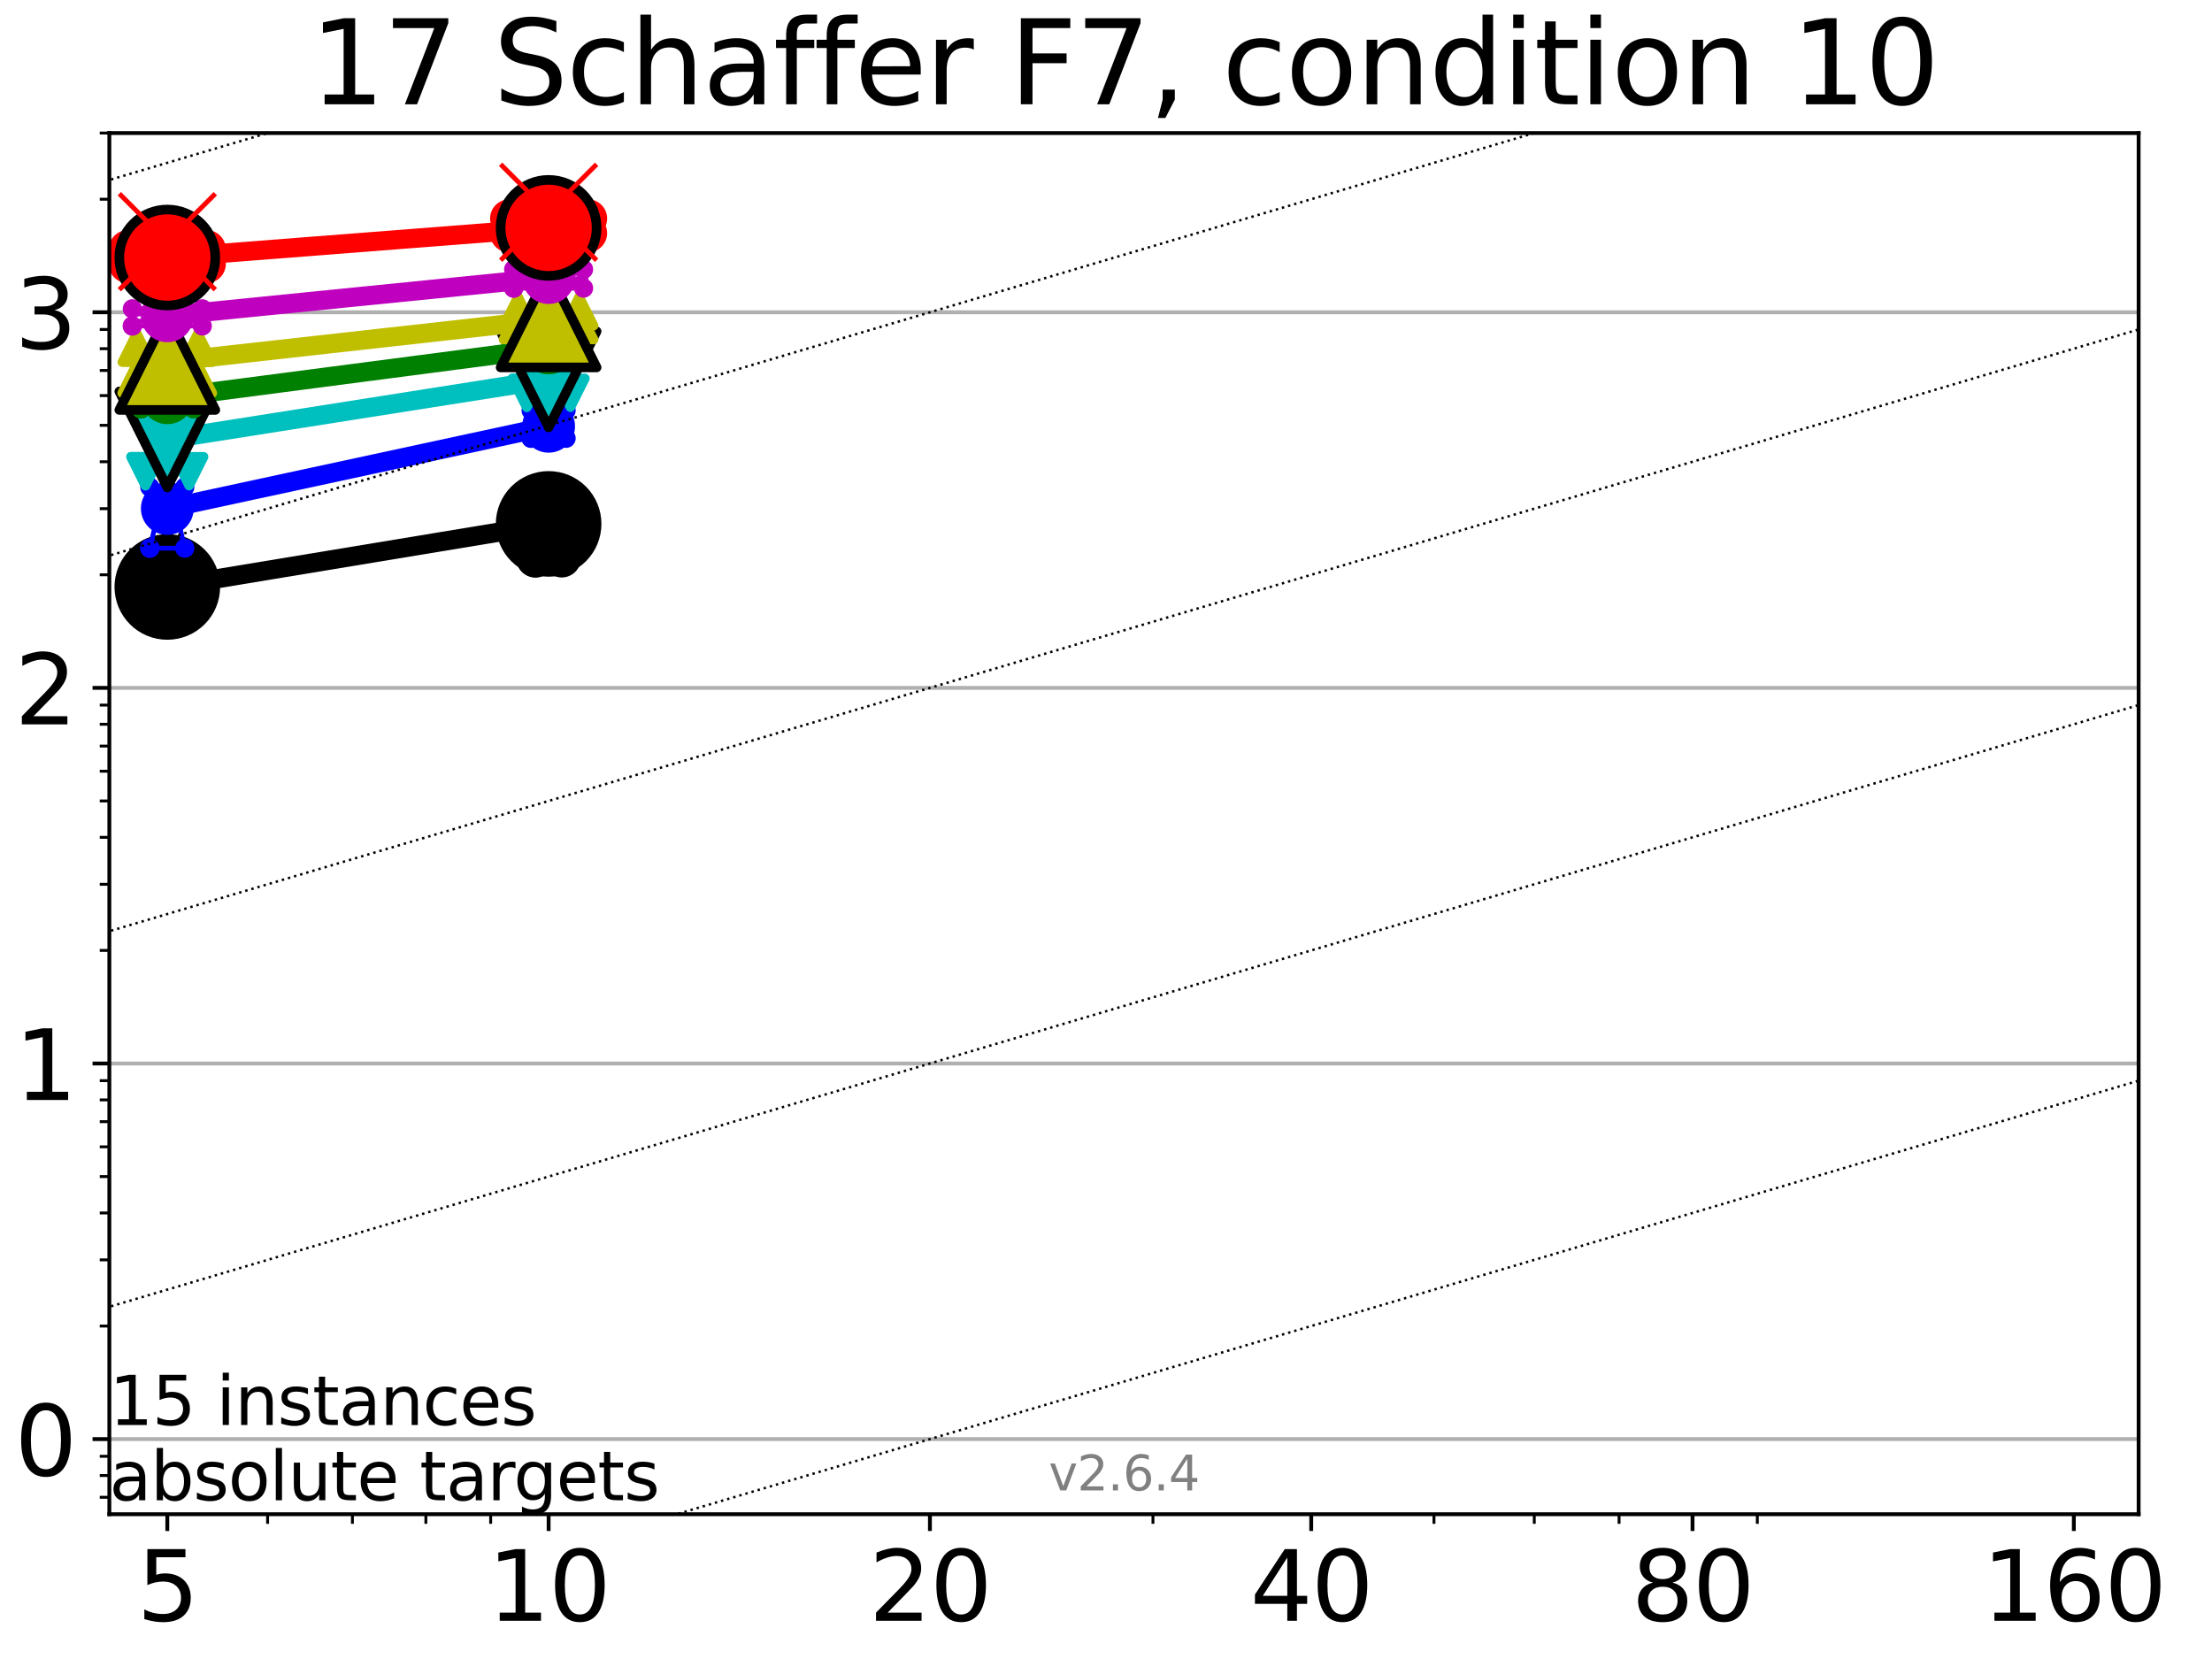 <?xml version="1.0" encoding="utf-8" standalone="no"?>
<!DOCTYPE svg PUBLIC "-//W3C//DTD SVG 1.1//EN"
  "http://www.w3.org/Graphics/SVG/1.1/DTD/svg11.dtd">
<svg xmlns:xlink="http://www.w3.org/1999/xlink" width="460.8pt" height="345.6pt" viewBox="0 0 460.8 345.6" xmlns="http://www.w3.org/2000/svg" version="1.1">
 <defs>
  <style type="text/css">*{stroke-linejoin: round; stroke-linecap: butt}</style>
 </defs>
 <g id="figure_1">
  <g id="patch_1">
   <path d="M 0 345.6 
L 460.8 345.6 
L 460.8 0 
L 0 0 
z
" style="fill: #ffffff"/>
  </g>
  <g id="axes_1">
   <g id="patch_2">
    <path d="M 22.78 315.44 
L 445.515 315.44 
L 445.515 27.72 
L 22.78 27.72 
z
" style="fill: #ffffff"/>
   </g>
   <g id="matplotlib.axis_1">
    <g id="xtick_1">
     <g id="line2d_1">
      <defs>
       <path id="m5ca5dda876" d="M 0 0 
L 0 3.5 
" style="stroke: #000000; stroke-width: 0.8"/>
      </defs>
      <g>
       <use xlink:href="#m5ca5dda876" x="34.854" y="315.44" style="stroke: #000000; stroke-width: 0.8"/>
      </g>
     </g>
     <g id="text_1">
      <!-- 5 -->
      <g transform="translate(28.491 337.637) scale(0.2 -0.2)">
       <defs>
        <path id="DejaVuSans-35" d="M 691 4666 
L 3169 4666 
L 3169 4134 
L 1269 4134 
L 1269 2991 
Q 1406 3038 1543 3061 
Q 1681 3084 1819 3084 
Q 2600 3084 3056 2656 
Q 3513 2228 3513 1497 
Q 3513 744 3044 326 
Q 2575 -91 1722 -91 
Q 1428 -91 1123 -41 
Q 819 9 494 109 
L 494 744 
Q 775 591 1075 516 
Q 1375 441 1709 441 
Q 2250 441 2565 725 
Q 2881 1009 2881 1497 
Q 2881 1984 2565 2268 
Q 2250 2553 1709 2553 
Q 1456 2553 1204 2497 
Q 953 2441 691 2322 
L 691 4666 
z
" transform="scale(0.016)"/>
       </defs>
       <use xlink:href="#DejaVuSans-35"/>
      </g>
     </g>
    </g>
    <g id="xtick_2">
     <g id="line2d_2">
      <g>
       <use xlink:href="#m5ca5dda876" x="114.287" y="315.44" style="stroke: #000000; stroke-width: 0.8"/>
      </g>
     </g>
     <g id="text_2">
      <!-- 10 -->
      <g transform="translate(101.562 337.637) scale(0.2 -0.2)">
       <defs>
        <path id="DejaVuSans-31" d="M 794 531 
L 1825 531 
L 1825 4091 
L 703 3866 
L 703 4441 
L 1819 4666 
L 2450 4666 
L 2450 531 
L 3481 531 
L 3481 0 
L 794 0 
L 794 531 
z
" transform="scale(0.016)"/>
        <path id="DejaVuSans-30" d="M 2034 4250 
Q 1547 4250 1301 3770 
Q 1056 3291 1056 2328 
Q 1056 1369 1301 889 
Q 1547 409 2034 409 
Q 2525 409 2770 889 
Q 3016 1369 3016 2328 
Q 3016 3291 2770 3770 
Q 2525 4250 2034 4250 
z
M 2034 4750 
Q 2819 4750 3233 4129 
Q 3647 3509 3647 2328 
Q 3647 1150 3233 529 
Q 2819 -91 2034 -91 
Q 1250 -91 836 529 
Q 422 1150 422 2328 
Q 422 3509 836 4129 
Q 1250 4750 2034 4750 
z
" transform="scale(0.016)"/>
       </defs>
       <use xlink:href="#DejaVuSans-31"/>
       <use xlink:href="#DejaVuSans-30" x="63.623"/>
      </g>
     </g>
    </g>
    <g id="xtick_3">
     <g id="line2d_3">
      <g>
       <use xlink:href="#m5ca5dda876" x="193.719" y="315.44" style="stroke: #000000; stroke-width: 0.8"/>
      </g>
     </g>
     <g id="text_3">
      <!-- 20 -->
      <g transform="translate(180.994 337.637) scale(0.2 -0.2)">
       <defs>
        <path id="DejaVuSans-32" d="M 1228 531 
L 3431 531 
L 3431 0 
L 469 0 
L 469 531 
Q 828 903 1448 1529 
Q 2069 2156 2228 2338 
Q 2531 2678 2651 2914 
Q 2772 3150 2772 3378 
Q 2772 3750 2511 3984 
Q 2250 4219 1831 4219 
Q 1534 4219 1204 4116 
Q 875 4013 500 3803 
L 500 4441 
Q 881 4594 1212 4672 
Q 1544 4750 1819 4750 
Q 2544 4750 2975 4387 
Q 3406 4025 3406 3419 
Q 3406 3131 3298 2873 
Q 3191 2616 2906 2266 
Q 2828 2175 2409 1742 
Q 1991 1309 1228 531 
z
" transform="scale(0.016)"/>
       </defs>
       <use xlink:href="#DejaVuSans-32"/>
       <use xlink:href="#DejaVuSans-30" x="63.623"/>
      </g>
     </g>
    </g>
    <g id="xtick_4">
     <g id="line2d_4">
      <g>
       <use xlink:href="#m5ca5dda876" x="273.152" y="315.44" style="stroke: #000000; stroke-width: 0.8"/>
      </g>
     </g>
     <g id="text_4">
      <!-- 40 -->
      <g transform="translate(260.427 337.637) scale(0.2 -0.2)">
       <defs>
        <path id="DejaVuSans-34" d="M 2419 4116 
L 825 1625 
L 2419 1625 
L 2419 4116 
z
M 2253 4666 
L 3047 4666 
L 3047 1625 
L 3713 1625 
L 3713 1100 
L 3047 1100 
L 3047 0 
L 2419 0 
L 2419 1100 
L 313 1100 
L 313 1709 
L 2253 4666 
z
" transform="scale(0.016)"/>
       </defs>
       <use xlink:href="#DejaVuSans-34"/>
       <use xlink:href="#DejaVuSans-30" x="63.623"/>
      </g>
     </g>
    </g>
    <g id="xtick_5">
     <g id="line2d_5">
      <g>
       <use xlink:href="#m5ca5dda876" x="352.584" y="315.44" style="stroke: #000000; stroke-width: 0.8"/>
      </g>
     </g>
     <g id="text_5">
      <!-- 80 -->
      <g transform="translate(339.859 337.637) scale(0.2 -0.2)">
       <defs>
        <path id="DejaVuSans-38" d="M 2034 2216 
Q 1584 2216 1326 1975 
Q 1069 1734 1069 1313 
Q 1069 891 1326 650 
Q 1584 409 2034 409 
Q 2484 409 2743 651 
Q 3003 894 3003 1313 
Q 3003 1734 2745 1975 
Q 2488 2216 2034 2216 
z
M 1403 2484 
Q 997 2584 770 2862 
Q 544 3141 544 3541 
Q 544 4100 942 4425 
Q 1341 4750 2034 4750 
Q 2731 4750 3128 4425 
Q 3525 4100 3525 3541 
Q 3525 3141 3298 2862 
Q 3072 2584 2669 2484 
Q 3125 2378 3379 2068 
Q 3634 1759 3634 1313 
Q 3634 634 3220 271 
Q 2806 -91 2034 -91 
Q 1263 -91 848 271 
Q 434 634 434 1313 
Q 434 1759 690 2068 
Q 947 2378 1403 2484 
z
M 1172 3481 
Q 1172 3119 1398 2916 
Q 1625 2713 2034 2713 
Q 2441 2713 2670 2916 
Q 2900 3119 2900 3481 
Q 2900 3844 2670 4047 
Q 2441 4250 2034 4250 
Q 1625 4250 1398 4047 
Q 1172 3844 1172 3481 
z
" transform="scale(0.016)"/>
       </defs>
       <use xlink:href="#DejaVuSans-38"/>
       <use xlink:href="#DejaVuSans-30" x="63.623"/>
      </g>
     </g>
    </g>
    <g id="xtick_6">
     <g id="line2d_6">
      <g>
       <use xlink:href="#m5ca5dda876" x="432.017" y="315.44" style="stroke: #000000; stroke-width: 0.8"/>
      </g>
     </g>
     <g id="text_6">
      <!-- 160 -->
      <g transform="translate(412.929 337.637) scale(0.2 -0.2)">
       <defs>
        <path id="DejaVuSans-36" d="M 2113 2584 
Q 1688 2584 1439 2293 
Q 1191 2003 1191 1497 
Q 1191 994 1439 701 
Q 1688 409 2113 409 
Q 2538 409 2786 701 
Q 3034 994 3034 1497 
Q 3034 2003 2786 2293 
Q 2538 2584 2113 2584 
z
M 3366 4563 
L 3366 3988 
Q 3128 4100 2886 4159 
Q 2644 4219 2406 4219 
Q 1781 4219 1451 3797 
Q 1122 3375 1075 2522 
Q 1259 2794 1537 2939 
Q 1816 3084 2150 3084 
Q 2853 3084 3261 2657 
Q 3669 2231 3669 1497 
Q 3669 778 3244 343 
Q 2819 -91 2113 -91 
Q 1303 -91 875 529 
Q 447 1150 447 2328 
Q 447 3434 972 4092 
Q 1497 4750 2381 4750 
Q 2619 4750 2861 4703 
Q 3103 4656 3366 4563 
z
" transform="scale(0.016)"/>
       </defs>
       <use xlink:href="#DejaVuSans-31"/>
       <use xlink:href="#DejaVuSans-36" x="63.623"/>
       <use xlink:href="#DejaVuSans-30" x="127.246"/>
      </g>
     </g>
    </g>
    <g id="xtick_7">
     <g id="line2d_7">
      <defs>
       <path id="m25880a4cea" d="M 0 0 
L 0 2 
" style="stroke: #000000; stroke-width: 0.6"/>
      </defs>
      <g>
       <use xlink:href="#m25880a4cea" x="55.748" y="315.44" style="stroke: #000000; stroke-width: 0.6"/>
      </g>
     </g>
    </g>
    <g id="xtick_8">
     <g id="line2d_8">
      <g>
       <use xlink:href="#m25880a4cea" x="73.413" y="315.44" style="stroke: #000000; stroke-width: 0.6"/>
      </g>
     </g>
    </g>
    <g id="xtick_9">
     <g id="line2d_9">
      <g>
       <use xlink:href="#m25880a4cea" x="88.715" y="315.44" style="stroke: #000000; stroke-width: 0.6"/>
      </g>
     </g>
    </g>
    <g id="xtick_10">
     <g id="line2d_10">
      <g>
       <use xlink:href="#m25880a4cea" x="102.213" y="315.44" style="stroke: #000000; stroke-width: 0.6"/>
      </g>
     </g>
    </g>
    <g id="xtick_11">
     <g id="line2d_11">
      <g>
       <use xlink:href="#m25880a4cea" x="240.184" y="315.44" style="stroke: #000000; stroke-width: 0.6"/>
      </g>
     </g>
    </g>
    <g id="xtick_12">
     <g id="line2d_12">
      <g>
       <use xlink:href="#m25880a4cea" x="298.723" y="315.44" style="stroke: #000000; stroke-width: 0.6"/>
      </g>
     </g>
    </g>
    <g id="xtick_13">
     <g id="line2d_13">
      <g>
       <use xlink:href="#m25880a4cea" x="319.617" y="315.44" style="stroke: #000000; stroke-width: 0.6"/>
      </g>
     </g>
    </g>
    <g id="xtick_14">
     <g id="line2d_14">
      <g>
       <use xlink:href="#m25880a4cea" x="337.282" y="315.44" style="stroke: #000000; stroke-width: 0.6"/>
      </g>
     </g>
    </g>
    <g id="xtick_15">
     <g id="line2d_15">
      <g>
       <use xlink:href="#m25880a4cea" x="366.082" y="315.44" style="stroke: #000000; stroke-width: 0.6"/>
      </g>
     </g>
    </g>
   </g>
   <g id="matplotlib.axis_2">
    <g id="ytick_1">
     <g id="line2d_16">
      <path d="M 22.78 299.791 
L 445.515 299.791 
" clip-path="url(#pc4b1878530)" style="fill: none; stroke: #b0b0b0; stroke-width: 0.8; stroke-linecap: square"/>
     </g>
     <g id="line2d_17">
      <defs>
       <path id="m1fc2ab06f2" d="M 0 0 
L -3.5 0 
" style="stroke: #000000; stroke-width: 0.8"/>
      </defs>
      <g>
       <use xlink:href="#m1fc2ab06f2" x="22.78" y="299.791" style="stroke: #000000; stroke-width: 0.8"/>
      </g>
     </g>
     <g id="text_7">
      <!-- 0 -->
      <g transform="translate(3.055 307.389) scale(0.2 -0.2)">
       <use xlink:href="#DejaVuSans-30"/>
      </g>
     </g>
    </g>
    <g id="ytick_2">
     <g id="line2d_18">
      <path d="M 22.78 221.545 
L 445.515 221.545 
" clip-path="url(#pc4b1878530)" style="fill: none; stroke: #b0b0b0; stroke-width: 0.8; stroke-linecap: square"/>
     </g>
     <g id="line2d_19">
      <g>
       <use xlink:href="#m1fc2ab06f2" x="22.78" y="221.545" style="stroke: #000000; stroke-width: 0.8"/>
      </g>
     </g>
     <g id="text_8">
      <!-- 1 -->
      <g transform="translate(3.055 229.143) scale(0.2 -0.2)">
       <use xlink:href="#DejaVuSans-31"/>
      </g>
     </g>
    </g>
    <g id="ytick_3">
     <g id="line2d_20">
      <path d="M 22.78 143.299 
L 445.515 143.299 
" clip-path="url(#pc4b1878530)" style="fill: none; stroke: #b0b0b0; stroke-width: 0.8; stroke-linecap: square"/>
     </g>
     <g id="line2d_21">
      <g>
       <use xlink:href="#m1fc2ab06f2" x="22.78" y="143.299" style="stroke: #000000; stroke-width: 0.8"/>
      </g>
     </g>
     <g id="text_9">
      <!-- 2 -->
      <g transform="translate(3.055 150.897) scale(0.2 -0.2)">
       <use xlink:href="#DejaVuSans-32"/>
      </g>
     </g>
    </g>
    <g id="ytick_4">
     <g id="line2d_22">
      <path d="M 22.78 65.053 
L 445.515 65.053 
" clip-path="url(#pc4b1878530)" style="fill: none; stroke: #b0b0b0; stroke-width: 0.8; stroke-linecap: square"/>
     </g>
     <g id="line2d_23">
      <g>
       <use xlink:href="#m1fc2ab06f2" x="22.78" y="65.053" style="stroke: #000000; stroke-width: 0.8"/>
      </g>
     </g>
     <g id="text_10">
      <!-- 3 -->
      <g transform="translate(3.055 72.651) scale(0.2 -0.2)">
       <defs>
        <path id="DejaVuSans-33" d="M 2597 2516 
Q 3050 2419 3304 2112 
Q 3559 1806 3559 1356 
Q 3559 666 3084 287 
Q 2609 -91 1734 -91 
Q 1441 -91 1130 -33 
Q 819 25 488 141 
L 488 750 
Q 750 597 1062 519 
Q 1375 441 1716 441 
Q 2309 441 2620 675 
Q 2931 909 2931 1356 
Q 2931 1769 2642 2001 
Q 2353 2234 1838 2234 
L 1294 2234 
L 1294 2753 
L 1863 2753 
Q 2328 2753 2575 2939 
Q 2822 3125 2822 3475 
Q 2822 3834 2567 4026 
Q 2313 4219 1838 4219 
Q 1578 4219 1281 4162 
Q 984 4106 628 3988 
L 628 4550 
Q 988 4650 1302 4700 
Q 1616 4750 1894 4750 
Q 2613 4750 3031 4423 
Q 3450 4097 3450 3541 
Q 3450 3153 3228 2886 
Q 3006 2619 2597 2516 
z
" transform="scale(0.016)"/>
       </defs>
       <use xlink:href="#DejaVuSans-33"/>
      </g>
     </g>
    </g>
    <g id="ytick_5">
     <g id="line2d_24">
      <defs>
       <path id="mcdaad7ad39" d="M 0 0 
L -2 0 
" style="stroke: #000000; stroke-width: 0.6"/>
      </defs>
      <g>
       <use xlink:href="#mcdaad7ad39" x="22.78" y="311.911" style="stroke: #000000; stroke-width: 0.6"/>
      </g>
     </g>
    </g>
    <g id="ytick_6">
     <g id="line2d_25">
      <g>
       <use xlink:href="#mcdaad7ad39" x="22.78" y="307.374" style="stroke: #000000; stroke-width: 0.6"/>
      </g>
     </g>
    </g>
    <g id="ytick_7">
     <g id="line2d_26">
      <g>
       <use xlink:href="#mcdaad7ad39" x="22.78" y="303.371" style="stroke: #000000; stroke-width: 0.6"/>
      </g>
     </g>
    </g>
    <g id="ytick_8">
     <g id="line2d_27">
      <g>
       <use xlink:href="#mcdaad7ad39" x="22.78" y="276.236" style="stroke: #000000; stroke-width: 0.6"/>
      </g>
     </g>
    </g>
    <g id="ytick_9">
     <g id="line2d_28">
      <g>
       <use xlink:href="#mcdaad7ad39" x="22.78" y="262.458" style="stroke: #000000; stroke-width: 0.6"/>
      </g>
     </g>
    </g>
    <g id="ytick_10">
     <g id="line2d_29">
      <g>
       <use xlink:href="#mcdaad7ad39" x="22.78" y="252.682" style="stroke: #000000; stroke-width: 0.6"/>
      </g>
     </g>
    </g>
    <g id="ytick_11">
     <g id="line2d_30">
      <g>
       <use xlink:href="#mcdaad7ad39" x="22.78" y="245.099" style="stroke: #000000; stroke-width: 0.6"/>
      </g>
     </g>
    </g>
    <g id="ytick_12">
     <g id="line2d_31">
      <g>
       <use xlink:href="#mcdaad7ad39" x="22.78" y="238.904" style="stroke: #000000; stroke-width: 0.6"/>
      </g>
     </g>
    </g>
    <g id="ytick_13">
     <g id="line2d_32">
      <g>
       <use xlink:href="#mcdaad7ad39" x="22.78" y="233.665" style="stroke: #000000; stroke-width: 0.6"/>
      </g>
     </g>
    </g>
    <g id="ytick_14">
     <g id="line2d_33">
      <g>
       <use xlink:href="#mcdaad7ad39" x="22.78" y="229.128" style="stroke: #000000; stroke-width: 0.6"/>
      </g>
     </g>
    </g>
    <g id="ytick_15">
     <g id="line2d_34">
      <g>
       <use xlink:href="#mcdaad7ad39" x="22.78" y="225.125" style="stroke: #000000; stroke-width: 0.6"/>
      </g>
     </g>
    </g>
    <g id="ytick_16">
     <g id="line2d_35">
      <g>
       <use xlink:href="#mcdaad7ad39" x="22.78" y="197.99" style="stroke: #000000; stroke-width: 0.6"/>
      </g>
     </g>
    </g>
    <g id="ytick_17">
     <g id="line2d_36">
      <g>
       <use xlink:href="#mcdaad7ad39" x="22.78" y="184.212" style="stroke: #000000; stroke-width: 0.6"/>
      </g>
     </g>
    </g>
    <g id="ytick_18">
     <g id="line2d_37">
      <g>
       <use xlink:href="#mcdaad7ad39" x="22.78" y="174.436" style="stroke: #000000; stroke-width: 0.6"/>
      </g>
     </g>
    </g>
    <g id="ytick_19">
     <g id="line2d_38">
      <g>
       <use xlink:href="#mcdaad7ad39" x="22.78" y="166.853" style="stroke: #000000; stroke-width: 0.6"/>
      </g>
     </g>
    </g>
    <g id="ytick_20">
     <g id="line2d_39">
      <g>
       <use xlink:href="#mcdaad7ad39" x="22.78" y="160.658" style="stroke: #000000; stroke-width: 0.6"/>
      </g>
     </g>
    </g>
    <g id="ytick_21">
     <g id="line2d_40">
      <g>
       <use xlink:href="#mcdaad7ad39" x="22.78" y="155.419" style="stroke: #000000; stroke-width: 0.6"/>
      </g>
     </g>
    </g>
    <g id="ytick_22">
     <g id="line2d_41">
      <g>
       <use xlink:href="#mcdaad7ad39" x="22.78" y="150.882" style="stroke: #000000; stroke-width: 0.6"/>
      </g>
     </g>
    </g>
    <g id="ytick_23">
     <g id="line2d_42">
      <g>
       <use xlink:href="#mcdaad7ad39" x="22.78" y="146.879" style="stroke: #000000; stroke-width: 0.6"/>
      </g>
     </g>
    </g>
    <g id="ytick_24">
     <g id="line2d_43">
      <g>
       <use xlink:href="#mcdaad7ad39" x="22.78" y="119.744" style="stroke: #000000; stroke-width: 0.6"/>
      </g>
     </g>
    </g>
    <g id="ytick_25">
     <g id="line2d_44">
      <g>
       <use xlink:href="#mcdaad7ad39" x="22.78" y="105.966" style="stroke: #000000; stroke-width: 0.6"/>
      </g>
     </g>
    </g>
    <g id="ytick_26">
     <g id="line2d_45">
      <g>
       <use xlink:href="#mcdaad7ad39" x="22.78" y="96.19" style="stroke: #000000; stroke-width: 0.6"/>
      </g>
     </g>
    </g>
    <g id="ytick_27">
     <g id="line2d_46">
      <g>
       <use xlink:href="#mcdaad7ad39" x="22.78" y="88.607" style="stroke: #000000; stroke-width: 0.6"/>
      </g>
     </g>
    </g>
    <g id="ytick_28">
     <g id="line2d_47">
      <g>
       <use xlink:href="#mcdaad7ad39" x="22.78" y="82.412" style="stroke: #000000; stroke-width: 0.6"/>
      </g>
     </g>
    </g>
    <g id="ytick_29">
     <g id="line2d_48">
      <g>
       <use xlink:href="#mcdaad7ad39" x="22.78" y="77.173" style="stroke: #000000; stroke-width: 0.6"/>
      </g>
     </g>
    </g>
    <g id="ytick_30">
     <g id="line2d_49">
      <g>
       <use xlink:href="#mcdaad7ad39" x="22.78" y="72.636" style="stroke: #000000; stroke-width: 0.6"/>
      </g>
     </g>
    </g>
    <g id="ytick_31">
     <g id="line2d_50">
      <g>
       <use xlink:href="#mcdaad7ad39" x="22.78" y="68.633" style="stroke: #000000; stroke-width: 0.6"/>
      </g>
     </g>
    </g>
    <g id="ytick_32">
     <g id="line2d_51">
      <g>
       <use xlink:href="#mcdaad7ad39" x="22.78" y="41.498" style="stroke: #000000; stroke-width: 0.6"/>
      </g>
     </g>
    </g>
    <g id="ytick_33">
     <g id="line2d_52">
      <g>
       <use xlink:href="#mcdaad7ad39" x="22.78" y="27.72" style="stroke: #000000; stroke-width: 0.6"/>
      </g>
     </g>
    </g>
   </g>
   <g id="line2d_53">
    <path d="M 32.123 124.166 
L 34.035 122.101 
L 32.123 115.863 
L 37.585 115.863 
L 35.673 122.101 
L 37.585 124.166 
L 32.123 124.166 
" clip-path="url(#pc4b1878530)" style="fill: none; stroke: #000000; stroke-linecap: square"/>
   </g>
   <g id="line2d_54">
    <path d="M 32.123 124.166 
L 37.585 124.166 
L 37.585 115.863 
L 32.123 115.863 
L 32.123 124.166 
" clip-path="url(#pc4b1878530)" style="fill: none"/>
    <defs>
     <path id="m6949b7ed8e" d="M 0 3 
C 0.796 3 1.559 2.684 2.121 2.121 
C 2.684 1.559 3 0.796 3 0 
C 3 -0.796 2.684 -1.559 2.121 -2.121 
C 1.559 -2.684 0.796 -3 0 -3 
C -0.796 -3 -1.559 -2.684 -2.121 -2.121 
C -2.684 -1.559 -3 -0.796 -3 0 
C -3 0.796 -2.684 1.559 -2.121 2.121 
C -1.559 2.684 -0.796 3 0 3 
z
" style="stroke: #000000; stroke-width: 2"/>
    </defs>
    <g clip-path="url(#pc4b1878530)">
     <use xlink:href="#m6949b7ed8e" x="32.123" y="124.166" style="stroke: #000000; stroke-width: 2"/>
     <use xlink:href="#m6949b7ed8e" x="37.585" y="124.166" style="stroke: #000000; stroke-width: 2"/>
     <use xlink:href="#m6949b7ed8e" x="37.585" y="115.863" style="stroke: #000000; stroke-width: 2"/>
     <use xlink:href="#m6949b7ed8e" x="32.123" y="115.863" style="stroke: #000000; stroke-width: 2"/>
     <use xlink:href="#m6949b7ed8e" x="32.123" y="124.166" style="stroke: #000000; stroke-width: 2"/>
    </g>
   </g>
   <g id="line2d_55">
    <path d="M 32.123 122.101 
L 37.585 122.101 
" clip-path="url(#pc4b1878530)" style="fill: none; stroke: #000000; stroke-width: 2; stroke-linecap: square"/>
   </g>
   <g id="line2d_56">
    <path d="M 111.556 116.298 
L 113.467 109.584 
L 111.556 106.653 
L 117.017 106.653 
L 115.106 109.584 
L 117.017 116.298 
L 111.556 116.298 
" clip-path="url(#pc4b1878530)" style="fill: none; stroke: #000000; stroke-linecap: square"/>
   </g>
   <g id="line2d_57">
    <path d="M 111.556 116.298 
L 117.017 116.298 
L 117.017 106.653 
L 111.556 106.653 
L 111.556 116.298 
" clip-path="url(#pc4b1878530)" style="fill: none"/>
    <g clip-path="url(#pc4b1878530)">
     <use xlink:href="#m6949b7ed8e" x="111.556" y="116.298" style="stroke: #000000; stroke-width: 2"/>
     <use xlink:href="#m6949b7ed8e" x="117.017" y="116.298" style="stroke: #000000; stroke-width: 2"/>
     <use xlink:href="#m6949b7ed8e" x="117.017" y="106.653" style="stroke: #000000; stroke-width: 2"/>
     <use xlink:href="#m6949b7ed8e" x="111.556" y="106.653" style="stroke: #000000; stroke-width: 2"/>
     <use xlink:href="#m6949b7ed8e" x="111.556" y="116.298" style="stroke: #000000; stroke-width: 2"/>
    </g>
   </g>
   <g id="line2d_58">
    <path d="M 111.556 109.584 
L 117.017 109.584 
" clip-path="url(#pc4b1878530)" style="fill: none; stroke: #000000; stroke-width: 2; stroke-linecap: square"/>
   </g>
   <g id="line2d_59">
    <path d="M 34.854 122.271 
L 114.287 109.139 
" clip-path="url(#pc4b1878530)" style="fill: none; stroke: #000000; stroke-width: 4; stroke-linecap: square"/>
   </g>
   <g id="line2d_60">
    <path d="M 34.854 122.271 
L 114.287 109.139 
" clip-path="url(#pc4b1878530)" style="fill: none"/>
    <defs>
     <path id="mc59c455a4d" d="M 0 10 
C 2.652 10 5.196 8.946 7.071 7.071 
C 8.946 5.196 10 2.652 10 0 
C 10 -2.652 8.946 -5.196 7.071 -7.071 
C 5.196 -8.946 2.652 -10 0 -10 
C -2.652 -10 -5.196 -8.946 -7.071 -7.071 
C -8.946 -5.196 -10 -2.652 -10 0 
C -10 2.652 -8.946 5.196 -7.071 7.071 
C -5.196 8.946 -2.652 10 0 10 
z
" style="stroke: #000000; stroke-width: 2"/>
    </defs>
    <g clip-path="url(#pc4b1878530)">
     <use xlink:href="#mc59c455a4d" x="34.854" y="122.271" style="stroke: #000000; stroke-width: 2"/>
     <use xlink:href="#mc59c455a4d" x="114.287" y="109.139" style="stroke: #000000; stroke-width: 2"/>
    </g>
   </g>
   <g id="line2d_61">
    <path d="M 31.213 114.199 
L 33.762 103.456 
L 31.213 101.474 
L 38.495 101.474 
L 35.946 103.456 
L 38.495 114.199 
L 31.213 114.199 
" clip-path="url(#pc4b1878530)" style="fill: none; stroke: #0000ff; stroke-linecap: square"/>
   </g>
   <g id="line2d_62">
    <path d="M 31.213 114.199 
L 38.495 114.199 
L 38.495 101.474 
L 31.213 101.474 
L 31.213 114.199 
" clip-path="url(#pc4b1878530)" style="fill: none"/>
    <defs>
     <path id="m0f26217e8c" d="M 0 1.5 
C 0.398 1.5 0.779 1.342 1.061 1.061 
C 1.342 0.779 1.5 0.398 1.5 0 
C 1.5 -0.398 1.342 -0.779 1.061 -1.061 
C 0.779 -1.342 0.398 -1.5 0 -1.5 
C -0.398 -1.5 -0.779 -1.342 -1.061 -1.061 
C -1.342 -0.779 -1.5 -0.398 -1.5 0 
C -1.5 0.398 -1.342 0.779 -1.061 1.061 
C -0.779 1.342 -0.398 1.5 0 1.5 
z
" style="stroke: #0000ff"/>
    </defs>
    <g clip-path="url(#pc4b1878530)">
     <use xlink:href="#m0f26217e8c" x="31.213" y="114.199" style="fill: #0000ff; stroke: #0000ff"/>
     <use xlink:href="#m0f26217e8c" x="38.495" y="114.199" style="fill: #0000ff; stroke: #0000ff"/>
     <use xlink:href="#m0f26217e8c" x="38.495" y="101.474" style="fill: #0000ff; stroke: #0000ff"/>
     <use xlink:href="#m0f26217e8c" x="31.213" y="101.474" style="fill: #0000ff; stroke: #0000ff"/>
     <use xlink:href="#m0f26217e8c" x="31.213" y="114.199" style="fill: #0000ff; stroke: #0000ff"/>
    </g>
   </g>
   <g id="line2d_63">
    <path d="M 31.213 103.456 
L 38.495 103.456 
" clip-path="url(#pc4b1878530)" style="fill: none; stroke: #0000ff; stroke-width: 2; stroke-linecap: square"/>
   </g>
   <g id="line2d_64">
    <path d="M 110.646 91.302 
L 113.194 87.563 
L 110.646 85.517 
L 117.927 85.517 
L 115.379 87.563 
L 117.927 91.302 
L 110.646 91.302 
" clip-path="url(#pc4b1878530)" style="fill: none; stroke: #0000ff; stroke-linecap: square"/>
   </g>
   <g id="line2d_65">
    <path d="M 110.646 91.302 
L 117.927 91.302 
L 117.927 85.517 
L 110.646 85.517 
L 110.646 91.302 
" clip-path="url(#pc4b1878530)" style="fill: none"/>
    <g clip-path="url(#pc4b1878530)">
     <use xlink:href="#m0f26217e8c" x="110.646" y="91.302" style="fill: #0000ff; stroke: #0000ff"/>
     <use xlink:href="#m0f26217e8c" x="117.927" y="91.302" style="fill: #0000ff; stroke: #0000ff"/>
     <use xlink:href="#m0f26217e8c" x="117.927" y="85.517" style="fill: #0000ff; stroke: #0000ff"/>
     <use xlink:href="#m0f26217e8c" x="110.646" y="85.517" style="fill: #0000ff; stroke: #0000ff"/>
     <use xlink:href="#m0f26217e8c" x="110.646" y="91.302" style="fill: #0000ff; stroke: #0000ff"/>
    </g>
   </g>
   <g id="line2d_66">
    <path d="M 110.646 87.563 
L 117.927 87.563 
" clip-path="url(#pc4b1878530)" style="fill: none; stroke: #0000ff; stroke-width: 2; stroke-linecap: square"/>
   </g>
   <g id="line2d_67">
    <path d="M 34.854 105.93 
L 114.287 88.801 
" clip-path="url(#pc4b1878530)" style="fill: none; stroke: #0000ff; stroke-width: 4; stroke-linecap: square"/>
   </g>
   <g id="line2d_68">
    <path d="M 34.854 105.93 
L 114.287 88.801 
" clip-path="url(#pc4b1878530)" style="fill: none"/>
    <defs>
     <path id="m6fc33cbcfb" d="M 0 5 
C 1.326 5 2.598 4.473 3.536 3.536 
C 4.473 2.598 5 1.326 5 0 
C 5 -1.326 4.473 -2.598 3.536 -3.536 
C 2.598 -4.473 1.326 -5 0 -5 
C -1.326 -5 -2.598 -4.473 -3.536 -3.536 
C -4.473 -2.598 -5 -1.326 -5 0 
C -5 1.326 -4.473 2.598 -3.536 3.536 
C -2.598 4.473 -1.326 5 0 5 
z
" style="stroke: #0000ff"/>
    </defs>
    <g clip-path="url(#pc4b1878530)">
     <use xlink:href="#m6fc33cbcfb" x="34.854" y="105.93" style="fill: #0000ff; stroke: #0000ff"/>
     <use xlink:href="#m6fc33cbcfb" x="114.287" y="88.801" style="fill: #0000ff; stroke: #0000ff"/>
    </g>
   </g>
   <g id="line2d_69">
    <path d="M 30.303 98.162 
L 33.489 89.266 
L 30.303 87.304 
L 39.405 87.304 
L 36.219 89.266 
L 39.405 98.162 
L 30.303 98.162 
" clip-path="url(#pc4b1878530)" style="fill: none; stroke: #00bfbf; stroke-linecap: square"/>
   </g>
   <g id="line2d_70">
    <path d="M 30.303 98.162 
L 39.405 98.162 
L 39.405 87.304 
L 30.303 87.304 
L 30.303 98.162 
" clip-path="url(#pc4b1878530)" style="fill: none"/>
    <defs>
     <path id="m14e9995063" d="M -0 3 
L 3 -3 
L -3 -3 
z
" style="stroke: #00bfbf; stroke-width: 2; stroke-linejoin: miter"/>
    </defs>
    <g clip-path="url(#pc4b1878530)">
     <use xlink:href="#m14e9995063" x="30.303" y="98.162" style="fill: #00bfbf; stroke: #00bfbf; stroke-width: 2; stroke-linejoin: miter"/>
     <use xlink:href="#m14e9995063" x="39.405" y="98.162" style="fill: #00bfbf; stroke: #00bfbf; stroke-width: 2; stroke-linejoin: miter"/>
     <use xlink:href="#m14e9995063" x="39.405" y="87.304" style="fill: #00bfbf; stroke: #00bfbf; stroke-width: 2; stroke-linejoin: miter"/>
     <use xlink:href="#m14e9995063" x="30.303" y="87.304" style="fill: #00bfbf; stroke: #00bfbf; stroke-width: 2; stroke-linejoin: miter"/>
     <use xlink:href="#m14e9995063" x="30.303" y="98.162" style="fill: #00bfbf; stroke: #00bfbf; stroke-width: 2; stroke-linejoin: miter"/>
    </g>
   </g>
   <g id="line2d_71">
    <path d="M 30.303 89.266 
L 39.405 89.266 
" clip-path="url(#pc4b1878530)" style="fill: none; stroke: #00bfbf; stroke-width: 2; stroke-linecap: square"/>
   </g>
   <g id="line2d_72">
    <path d="M 109.736 81.828 
L 112.921 78.591 
L 109.736 76.281 
L 118.838 76.281 
L 115.652 78.591 
L 118.838 81.828 
L 109.736 81.828 
" clip-path="url(#pc4b1878530)" style="fill: none; stroke: #00bfbf; stroke-linecap: square"/>
   </g>
   <g id="line2d_73">
    <path d="M 109.736 81.828 
L 118.838 81.828 
L 118.838 76.281 
L 109.736 76.281 
L 109.736 81.828 
" clip-path="url(#pc4b1878530)" style="fill: none"/>
    <g clip-path="url(#pc4b1878530)">
     <use xlink:href="#m14e9995063" x="109.736" y="81.828" style="fill: #00bfbf; stroke: #00bfbf; stroke-width: 2; stroke-linejoin: miter"/>
     <use xlink:href="#m14e9995063" x="118.838" y="81.828" style="fill: #00bfbf; stroke: #00bfbf; stroke-width: 2; stroke-linejoin: miter"/>
     <use xlink:href="#m14e9995063" x="118.838" y="76.281" style="fill: #00bfbf; stroke: #00bfbf; stroke-width: 2; stroke-linejoin: miter"/>
     <use xlink:href="#m14e9995063" x="109.736" y="76.281" style="fill: #00bfbf; stroke: #00bfbf; stroke-width: 2; stroke-linejoin: miter"/>
     <use xlink:href="#m14e9995063" x="109.736" y="81.828" style="fill: #00bfbf; stroke: #00bfbf; stroke-width: 2; stroke-linejoin: miter"/>
    </g>
   </g>
   <g id="line2d_74">
    <path d="M 109.736 78.591 
L 118.838 78.591 
" clip-path="url(#pc4b1878530)" style="fill: none; stroke: #00bfbf; stroke-width: 2; stroke-linecap: square"/>
   </g>
   <g id="line2d_75">
    <path d="M 34.854 91.542 
L 114.287 79.027 
" clip-path="url(#pc4b1878530)" style="fill: none; stroke: #00bfbf; stroke-width: 4; stroke-linecap: square"/>
   </g>
   <g id="line2d_76">
    <path d="M 34.854 91.542 
L 114.287 79.027 
" clip-path="url(#pc4b1878530)" style="fill: none"/>
    <defs>
     <path id="mac0c427555" d="M -0 10 
L 10 -10 
L -10 -10 
z
" style="stroke: #000000; stroke-width: 2; stroke-linejoin: miter"/>
    </defs>
    <g clip-path="url(#pc4b1878530)">
     <use xlink:href="#mac0c427555" x="34.854" y="91.542" style="fill: #00bfbf; stroke: #000000; stroke-width: 2; stroke-linejoin: miter"/>
     <use xlink:href="#mac0c427555" x="114.287" y="79.027" style="fill: #00bfbf; stroke: #000000; stroke-width: 2; stroke-linejoin: miter"/>
    </g>
   </g>
   <g id="line2d_77">
    <path d="M 29.393 85.187 
L 33.216 82.582 
L 29.393 80.102 
L 40.315 80.102 
L 36.492 82.582 
L 40.315 85.187 
L 29.393 85.187 
" clip-path="url(#pc4b1878530)" style="fill: none; stroke: #008000; stroke-linecap: square"/>
   </g>
   <g id="line2d_78">
    <path d="M 29.393 85.187 
L 40.315 85.187 
L 40.315 80.102 
L 29.393 80.102 
L 29.393 85.187 
" clip-path="url(#pc4b1878530)" style="fill: none"/>
    <defs>
     <path id="m79cce38bf0" d="M 0 1.5 
C 0.398 1.5 0.779 1.342 1.061 1.061 
C 1.342 0.779 1.5 0.398 1.5 0 
C 1.5 -0.398 1.342 -0.779 1.061 -1.061 
C 0.779 -1.342 0.398 -1.5 0 -1.5 
C -0.398 -1.5 -0.779 -1.342 -1.061 -1.061 
C -1.342 -0.779 -1.5 -0.398 -1.5 0 
C -1.5 0.398 -1.342 0.779 -1.061 1.061 
C -0.779 1.342 -0.398 1.5 0 1.5 
z
" style="stroke: #008000"/>
    </defs>
    <g clip-path="url(#pc4b1878530)">
     <use xlink:href="#m79cce38bf0" x="29.393" y="85.187" style="fill: #008000; stroke: #008000"/>
     <use xlink:href="#m79cce38bf0" x="40.315" y="85.187" style="fill: #008000; stroke: #008000"/>
     <use xlink:href="#m79cce38bf0" x="40.315" y="80.102" style="fill: #008000; stroke: #008000"/>
     <use xlink:href="#m79cce38bf0" x="29.393" y="80.102" style="fill: #008000; stroke: #008000"/>
     <use xlink:href="#m79cce38bf0" x="29.393" y="85.187" style="fill: #008000; stroke: #008000"/>
    </g>
   </g>
   <g id="line2d_79">
    <path d="M 29.393 82.582 
L 40.315 82.582 
" clip-path="url(#pc4b1878530)" style="fill: none; stroke: #008000; stroke-width: 2; stroke-linecap: square"/>
   </g>
   <g id="line2d_80">
    <path d="M 108.825 74.716 
L 112.648 73.483 
L 108.825 69.606 
L 119.748 69.606 
L 115.925 73.483 
L 119.748 74.716 
L 108.825 74.716 
" clip-path="url(#pc4b1878530)" style="fill: none; stroke: #008000; stroke-linecap: square"/>
   </g>
   <g id="line2d_81">
    <path d="M 108.825 74.716 
L 119.748 74.716 
L 119.748 69.606 
L 108.825 69.606 
L 108.825 74.716 
" clip-path="url(#pc4b1878530)" style="fill: none"/>
    <g clip-path="url(#pc4b1878530)">
     <use xlink:href="#m79cce38bf0" x="108.825" y="74.716" style="fill: #008000; stroke: #008000"/>
     <use xlink:href="#m79cce38bf0" x="119.748" y="74.716" style="fill: #008000; stroke: #008000"/>
     <use xlink:href="#m79cce38bf0" x="119.748" y="69.606" style="fill: #008000; stroke: #008000"/>
     <use xlink:href="#m79cce38bf0" x="108.825" y="69.606" style="fill: #008000; stroke: #008000"/>
     <use xlink:href="#m79cce38bf0" x="108.825" y="74.716" style="fill: #008000; stroke: #008000"/>
    </g>
   </g>
   <g id="line2d_82">
    <path d="M 108.825 73.483 
L 119.748 73.483 
" clip-path="url(#pc4b1878530)" style="fill: none; stroke: #008000; stroke-width: 2; stroke-linecap: square"/>
   </g>
   <g id="line2d_83">
    <path d="M 34.854 82.861 
L 114.287 72.486 
" clip-path="url(#pc4b1878530)" style="fill: none; stroke: #008000; stroke-width: 4; stroke-linecap: square"/>
   </g>
   <g id="line2d_84">
    <path d="M 34.854 82.861 
L 114.287 72.486 
" clip-path="url(#pc4b1878530)" style="fill: none"/>
    <defs>
     <path id="m2f820b6810" d="M 0 5 
C 1.326 5 2.598 4.473 3.536 3.536 
C 4.473 2.598 5 1.326 5 0 
C 5 -1.326 4.473 -2.598 3.536 -3.536 
C 2.598 -4.473 1.326 -5 0 -5 
C -1.326 -5 -2.598 -4.473 -3.536 -3.536 
C -4.473 -2.598 -5 -1.326 -5 0 
C -5 1.326 -4.473 2.598 -3.536 3.536 
C -2.598 4.473 -1.326 5 0 5 
z
" style="stroke: #008000"/>
    </defs>
    <g clip-path="url(#pc4b1878530)">
     <use xlink:href="#m2f820b6810" x="34.854" y="82.861" style="fill: #008000; stroke: #008000"/>
     <use xlink:href="#m2f820b6810" x="114.287" y="72.486" style="fill: #008000; stroke: #008000"/>
    </g>
   </g>
   <g id="line2d_85">
    <path d="M 28.483 78.891 
L 32.943 74.965 
L 28.483 72.439 
L 41.225 72.439 
L 36.765 74.965 
L 41.225 78.891 
L 28.483 78.891 
" clip-path="url(#pc4b1878530)" style="fill: none; stroke: #bfbf00; stroke-linecap: square"/>
   </g>
   <g id="line2d_86">
    <path d="M 28.483 78.891 
L 41.225 78.891 
L 41.225 72.439 
L 28.483 72.439 
L 28.483 78.891 
" clip-path="url(#pc4b1878530)" style="fill: none"/>
    <defs>
     <path id="m61a4cab1f4" d="M 0 -3 
L -3 3 
L 3 3 
z
" style="stroke: #bfbf00; stroke-width: 2; stroke-linejoin: miter"/>
    </defs>
    <g clip-path="url(#pc4b1878530)">
     <use xlink:href="#m61a4cab1f4" x="28.483" y="78.891" style="fill: #bfbf00; stroke: #bfbf00; stroke-width: 2; stroke-linejoin: miter"/>
     <use xlink:href="#m61a4cab1f4" x="41.225" y="78.891" style="fill: #bfbf00; stroke: #bfbf00; stroke-width: 2; stroke-linejoin: miter"/>
     <use xlink:href="#m61a4cab1f4" x="41.225" y="72.439" style="fill: #bfbf00; stroke: #bfbf00; stroke-width: 2; stroke-linejoin: miter"/>
     <use xlink:href="#m61a4cab1f4" x="28.483" y="72.439" style="fill: #bfbf00; stroke: #bfbf00; stroke-width: 2; stroke-linejoin: miter"/>
     <use xlink:href="#m61a4cab1f4" x="28.483" y="78.891" style="fill: #bfbf00; stroke: #bfbf00; stroke-width: 2; stroke-linejoin: miter"/>
    </g>
   </g>
   <g id="line2d_87">
    <path d="M 28.483 74.965 
L 41.225 74.965 
" clip-path="url(#pc4b1878530)" style="fill: none; stroke: #bfbf00; stroke-width: 2; stroke-linecap: square"/>
   </g>
   <g id="line2d_88">
    <path d="M 107.915 67.717 
L 112.375 66.412 
L 107.915 64.846 
L 120.658 64.846 
L 116.198 66.412 
L 120.658 67.717 
L 107.915 67.717 
" clip-path="url(#pc4b1878530)" style="fill: none; stroke: #bfbf00; stroke-linecap: square"/>
   </g>
   <g id="line2d_89">
    <path d="M 107.915 67.717 
L 120.658 67.717 
L 120.658 64.846 
L 107.915 64.846 
L 107.915 67.717 
" clip-path="url(#pc4b1878530)" style="fill: none"/>
    <g clip-path="url(#pc4b1878530)">
     <use xlink:href="#m61a4cab1f4" x="107.915" y="67.717" style="fill: #bfbf00; stroke: #bfbf00; stroke-width: 2; stroke-linejoin: miter"/>
     <use xlink:href="#m61a4cab1f4" x="120.658" y="67.717" style="fill: #bfbf00; stroke: #bfbf00; stroke-width: 2; stroke-linejoin: miter"/>
     <use xlink:href="#m61a4cab1f4" x="120.658" y="64.846" style="fill: #bfbf00; stroke: #bfbf00; stroke-width: 2; stroke-linejoin: miter"/>
     <use xlink:href="#m61a4cab1f4" x="107.915" y="64.846" style="fill: #bfbf00; stroke: #bfbf00; stroke-width: 2; stroke-linejoin: miter"/>
     <use xlink:href="#m61a4cab1f4" x="107.915" y="67.717" style="fill: #bfbf00; stroke: #bfbf00; stroke-width: 2; stroke-linejoin: miter"/>
    </g>
   </g>
   <g id="line2d_90">
    <path d="M 107.915 66.412 
L 120.658 66.412 
" clip-path="url(#pc4b1878530)" style="fill: none; stroke: #bfbf00; stroke-width: 2; stroke-linecap: square"/>
   </g>
   <g id="line2d_91">
    <path d="M 34.854 75.398 
L 114.287 66.538 
" clip-path="url(#pc4b1878530)" style="fill: none; stroke: #bfbf00; stroke-width: 4; stroke-linecap: square"/>
   </g>
   <g id="line2d_92">
    <path d="M 34.854 75.398 
L 114.287 66.538 
" clip-path="url(#pc4b1878530)" style="fill: none"/>
    <defs>
     <path id="mc3adec810a" d="M 0 -10 
L -10 10 
L 10 10 
z
" style="stroke: #000000; stroke-width: 2; stroke-linejoin: miter"/>
    </defs>
    <g clip-path="url(#pc4b1878530)">
     <use xlink:href="#mc3adec810a" x="34.854" y="75.398" style="fill: #bfbf00; stroke: #000000; stroke-width: 2; stroke-linejoin: miter"/>
     <use xlink:href="#mc3adec810a" x="114.287" y="66.538" style="fill: #bfbf00; stroke: #000000; stroke-width: 2; stroke-linejoin: miter"/>
    </g>
   </g>
   <g id="line2d_93">
    <path d="M 27.572 67.908 
L 32.67 64.904 
L 27.572 64.328 
L 42.136 64.328 
L 37.038 64.904 
L 42.136 67.908 
L 27.572 67.908 
" clip-path="url(#pc4b1878530)" style="fill: none; stroke: #bf00bf; stroke-linecap: square"/>
   </g>
   <g id="line2d_94">
    <path d="M 27.572 67.908 
L 42.136 67.908 
L 42.136 64.328 
L 27.572 64.328 
L 27.572 67.908 
" clip-path="url(#pc4b1878530)" style="fill: none"/>
    <defs>
     <path id="m601aec7045" d="M 0 1.5 
C 0.398 1.5 0.779 1.342 1.061 1.061 
C 1.342 0.779 1.5 0.398 1.5 0 
C 1.5 -0.398 1.342 -0.779 1.061 -1.061 
C 0.779 -1.342 0.398 -1.5 0 -1.5 
C -0.398 -1.5 -0.779 -1.342 -1.061 -1.061 
C -1.342 -0.779 -1.5 -0.398 -1.5 0 
C -1.5 0.398 -1.342 0.779 -1.061 1.061 
C -0.779 1.342 -0.398 1.5 0 1.5 
z
" style="stroke: #bf00bf"/>
    </defs>
    <g clip-path="url(#pc4b1878530)">
     <use xlink:href="#m601aec7045" x="27.572" y="67.908" style="fill: #bf00bf; stroke: #bf00bf"/>
     <use xlink:href="#m601aec7045" x="42.136" y="67.908" style="fill: #bf00bf; stroke: #bf00bf"/>
     <use xlink:href="#m601aec7045" x="42.136" y="64.328" style="fill: #bf00bf; stroke: #bf00bf"/>
     <use xlink:href="#m601aec7045" x="27.572" y="64.328" style="fill: #bf00bf; stroke: #bf00bf"/>
     <use xlink:href="#m601aec7045" x="27.572" y="67.908" style="fill: #bf00bf; stroke: #bf00bf"/>
    </g>
   </g>
   <g id="line2d_95">
    <path d="M 27.572 64.904 
L 42.136 64.904 
" clip-path="url(#pc4b1878530)" style="fill: none; stroke: #bf00bf; stroke-width: 2; stroke-linecap: square"/>
   </g>
   <g id="line2d_96">
    <path d="M 107.005 60.025 
L 112.102 58.564 
L 107.005 56.105 
L 121.568 56.105 
L 116.471 58.564 
L 121.568 60.025 
L 107.005 60.025 
" clip-path="url(#pc4b1878530)" style="fill: none; stroke: #bf00bf; stroke-linecap: square"/>
   </g>
   <g id="line2d_97">
    <path d="M 107.005 60.025 
L 121.568 60.025 
L 121.568 56.105 
L 107.005 56.105 
L 107.005 60.025 
" clip-path="url(#pc4b1878530)" style="fill: none"/>
    <g clip-path="url(#pc4b1878530)">
     <use xlink:href="#m601aec7045" x="107.005" y="60.025" style="fill: #bf00bf; stroke: #bf00bf"/>
     <use xlink:href="#m601aec7045" x="121.568" y="60.025" style="fill: #bf00bf; stroke: #bf00bf"/>
     <use xlink:href="#m601aec7045" x="121.568" y="56.105" style="fill: #bf00bf; stroke: #bf00bf"/>
     <use xlink:href="#m601aec7045" x="107.005" y="56.105" style="fill: #bf00bf; stroke: #bf00bf"/>
     <use xlink:href="#m601aec7045" x="107.005" y="60.025" style="fill: #bf00bf; stroke: #bf00bf"/>
    </g>
   </g>
   <g id="line2d_98">
    <path d="M 107.005 58.564 
L 121.568 58.564 
" clip-path="url(#pc4b1878530)" style="fill: none; stroke: #bf00bf; stroke-width: 2; stroke-linecap: square"/>
   </g>
   <g id="line2d_99">
    <path d="M 34.854 65.79 
L 114.287 57.827 
" clip-path="url(#pc4b1878530)" style="fill: none; stroke: #bf00bf; stroke-width: 4; stroke-linecap: square"/>
   </g>
   <g id="line2d_100">
    <path d="M 34.854 65.79 
L 114.287 57.827 
" clip-path="url(#pc4b1878530)" style="fill: none"/>
    <defs>
     <path id="m280b7dca97" d="M 0 5 
C 1.326 5 2.598 4.473 3.536 3.536 
C 4.473 2.598 5 1.326 5 0 
C 5 -1.326 4.473 -2.598 3.536 -3.536 
C 2.598 -4.473 1.326 -5 0 -5 
C -1.326 -5 -2.598 -4.473 -3.536 -3.536 
C -4.473 -2.598 -5 -1.326 -5 0 
C -5 1.326 -4.473 2.598 -3.536 3.536 
C -2.598 4.473 -1.326 5 0 5 
z
" style="stroke: #bf00bf"/>
    </defs>
    <g clip-path="url(#pc4b1878530)">
     <use xlink:href="#m280b7dca97" x="34.854" y="65.79" style="fill: #bf00bf; stroke: #bf00bf"/>
     <use xlink:href="#m280b7dca97" x="114.287" y="57.827" style="fill: #bf00bf; stroke: #bf00bf"/>
    </g>
   </g>
   <g id="line2d_101">
    <path d="M 26.662 54.967 
L 32.396 53.99 
L 26.662 51.93 
L 43.046 51.93 
L 37.312 53.99 
L 43.046 54.967 
L 26.662 54.967 
" clip-path="url(#pc4b1878530)" style="fill: none; stroke: #ff0000; stroke-linecap: square"/>
   </g>
   <g id="line2d_102">
    <path d="M 26.662 54.967 
L 43.046 54.967 
L 43.046 51.93 
L 26.662 51.93 
L 26.662 54.967 
" clip-path="url(#pc4b1878530)" style="fill: none"/>
    <defs>
     <path id="mdca18d40c0" d="M 0 3 
C 0.796 3 1.559 2.684 2.121 2.121 
C 2.684 1.559 3 0.796 3 0 
C 3 -0.796 2.684 -1.559 2.121 -2.121 
C 1.559 -2.684 0.796 -3 0 -3 
C -0.796 -3 -1.559 -2.684 -2.121 -2.121 
C -2.684 -1.559 -3 -0.796 -3 0 
C -3 0.796 -2.684 1.559 -2.121 2.121 
C -1.559 2.684 -0.796 3 0 3 
z
" style="stroke: #ff0000; stroke-width: 2"/>
    </defs>
    <g clip-path="url(#pc4b1878530)">
     <use xlink:href="#mdca18d40c0" x="26.662" y="54.967" style="fill: #ff0000; stroke: #ff0000; stroke-width: 2"/>
     <use xlink:href="#mdca18d40c0" x="43.046" y="54.967" style="fill: #ff0000; stroke: #ff0000; stroke-width: 2"/>
     <use xlink:href="#mdca18d40c0" x="43.046" y="51.93" style="fill: #ff0000; stroke: #ff0000; stroke-width: 2"/>
     <use xlink:href="#mdca18d40c0" x="26.662" y="51.93" style="fill: #ff0000; stroke: #ff0000; stroke-width: 2"/>
     <use xlink:href="#mdca18d40c0" x="26.662" y="54.967" style="fill: #ff0000; stroke: #ff0000; stroke-width: 2"/>
    </g>
   </g>
   <g id="line2d_103">
    <path d="M 26.662 53.99 
L 43.046 53.99 
" clip-path="url(#pc4b1878530)" style="fill: none; stroke: #ff0000; stroke-width: 2; stroke-linecap: square"/>
   </g>
   <g id="line2d_104">
    <path d="M 106.095 48.574 
L 111.829 47.787 
L 106.095 45.521 
L 122.478 45.521 
L 116.744 47.787 
L 122.478 48.574 
L 106.095 48.574 
" clip-path="url(#pc4b1878530)" style="fill: none; stroke: #ff0000; stroke-linecap: square"/>
   </g>
   <g id="line2d_105">
    <path d="M 106.095 48.574 
L 122.478 48.574 
L 122.478 45.521 
L 106.095 45.521 
L 106.095 48.574 
" clip-path="url(#pc4b1878530)" style="fill: none"/>
    <g clip-path="url(#pc4b1878530)">
     <use xlink:href="#mdca18d40c0" x="106.095" y="48.574" style="fill: #ff0000; stroke: #ff0000; stroke-width: 2"/>
     <use xlink:href="#mdca18d40c0" x="122.478" y="48.574" style="fill: #ff0000; stroke: #ff0000; stroke-width: 2"/>
     <use xlink:href="#mdca18d40c0" x="122.478" y="45.521" style="fill: #ff0000; stroke: #ff0000; stroke-width: 2"/>
     <use xlink:href="#mdca18d40c0" x="106.095" y="45.521" style="fill: #ff0000; stroke: #ff0000; stroke-width: 2"/>
     <use xlink:href="#mdca18d40c0" x="106.095" y="48.574" style="fill: #ff0000; stroke: #ff0000; stroke-width: 2"/>
    </g>
   </g>
   <g id="line2d_106">
    <path d="M 106.095 47.787 
L 122.478 47.787 
" clip-path="url(#pc4b1878530)" style="fill: none; stroke: #ff0000; stroke-width: 2; stroke-linecap: square"/>
   </g>
   <g id="line2d_107">
    <path d="M 34.854 53.649 
L 114.287 47.473 
" clip-path="url(#pc4b1878530)" style="fill: none; stroke: #ff0000; stroke-width: 4; stroke-linecap: square"/>
   </g>
   <g id="line2d_108">
    <path d="M 34.854 53.649 
L 114.287 47.473 
" clip-path="url(#pc4b1878530)" style="fill: none"/>
    <defs>
     <path id="md17c2d56da" d="M 0 10 
C 2.652 10 5.196 8.946 7.071 7.071 
C 8.946 5.196 10 2.652 10 0 
C 10 -2.652 8.946 -5.196 7.071 -7.071 
C 5.196 -8.946 2.652 -10 0 -10 
C -2.652 -10 -5.196 -8.946 -7.071 -7.071 
C -8.946 -5.196 -10 -2.652 -10 0 
C -10 2.652 -8.946 5.196 -7.071 7.071 
C -5.196 8.946 -2.652 10 0 10 
z
" style="stroke: #000000; stroke-width: 2"/>
    </defs>
    <g clip-path="url(#pc4b1878530)">
     <use xlink:href="#md17c2d56da" x="34.854" y="53.649" style="fill: #ff0000; stroke: #000000; stroke-width: 2"/>
     <use xlink:href="#md17c2d56da" x="114.287" y="47.473" style="fill: #ff0000; stroke: #000000; stroke-width: 2"/>
    </g>
   </g>
   <g id="line2d_109"/>
   <g id="line2d_110"/>
   <g id="line2d_111"/>
   <g id="line2d_112"/>
   <g id="line2d_113"/>
   <g id="line2d_114"/>
   <g id="line2d_115"/>
   <g id="line2d_116">
    <defs>
     <path id="ma130033d3a" d="M -10 10 
L 10 -10 
M -10 -10 
L 10 10 
" style="stroke: #ff0000"/>
    </defs>
    <g clip-path="url(#pc4b1878530)">
     <use xlink:href="#ma130033d3a" x="34.854" y="50.349" style="fill: #ff0000; stroke: #ff0000"/>
     <use xlink:href="#ma130033d3a" x="114.287" y="44.223" style="fill: #ff0000; stroke: #ff0000"/>
    </g>
   </g>
   <g id="line2d_117">
    <path d="M 35.864 346.6 
L 461.8 220.296 
" clip-path="url(#pc4b1878530)" style="fill: none; stroke-dasharray: 0.5,0.825; stroke-dashoffset: 0; stroke: #000000; stroke-width: 0.5"/>
   </g>
   <g id="line2d_118">
    <path d="M -1 279.285 
L 461.8 142.05 
" clip-path="url(#pc4b1878530)" style="fill: none; stroke-dasharray: 0.5,0.825; stroke-dashoffset: 0; stroke: #000000; stroke-width: 0.5"/>
   </g>
   <g id="line2d_119">
    <path d="M -1 201.04 
L 461.8 63.804 
" clip-path="url(#pc4b1878530)" style="fill: none; stroke-dasharray: 0.5,0.825; stroke-dashoffset: 0; stroke: #000000; stroke-width: 0.5"/>
   </g>
   <g id="line2d_120">
    <path d="M -1 122.794 
L 416.47 -1 
" clip-path="url(#pc4b1878530)" style="fill: none; stroke-dasharray: 0.5,0.825; stroke-dashoffset: 0; stroke: #000000; stroke-width: 0.5"/>
   </g>
   <g id="line2d_121">
    <path d="M -1 44.548 
L 152.6 -1 
" clip-path="url(#pc4b1878530)" style="fill: none; stroke-dasharray: 0.5,0.825; stroke-dashoffset: 0; stroke: #000000; stroke-width: 0.5"/>
   </g>
   <g id="line2d_122">
    <path clip-path="url(#pc4b1878530)" style="fill: none; stroke-dasharray: 0.5,0.825; stroke-dashoffset: 0; stroke: #000000; stroke-width: 0.5"/>
   </g>
   <g id="line2d_123">
    <path clip-path="url(#pc4b1878530)" style="fill: none; stroke-dasharray: 0.5,0.825; stroke-dashoffset: 0; stroke: #000000; stroke-width: 0.5"/>
   </g>
   <g id="line2d_124">
    <path clip-path="url(#pc4b1878530)" style="fill: none; stroke-dasharray: 0.5,0.825; stroke-dashoffset: 0; stroke: #000000; stroke-width: 0.5"/>
   </g>
   <g id="line2d_125">
    <path clip-path="url(#pc4b1878530)" style="fill: none; stroke-dasharray: 0.5,0.825; stroke-dashoffset: 0; stroke: #000000; stroke-width: 0.5"/>
   </g>
   <g id="patch_3">
    <path d="M 22.78 315.44 
L 22.78 27.72 
" style="fill: none; stroke: #000000; stroke-width: 0.8; stroke-linejoin: miter; stroke-linecap: square"/>
   </g>
   <g id="patch_4">
    <path d="M 445.515 315.44 
L 445.515 27.72 
" style="fill: none; stroke: #000000; stroke-width: 0.8; stroke-linejoin: miter; stroke-linecap: square"/>
   </g>
   <g id="patch_5">
    <path d="M 22.78 315.44 
L 445.515 315.44 
" style="fill: none; stroke: #000000; stroke-width: 0.8; stroke-linejoin: miter; stroke-linecap: square"/>
   </g>
   <g id="patch_6">
    <path d="M 22.78 27.72 
L 445.515 27.72 
" style="fill: none; stroke: #000000; stroke-width: 0.8; stroke-linejoin: miter; stroke-linecap: square"/>
   </g>
   <g id="text_11">
    <!-- 15 instances -->
    <g transform="translate(22.78 296.851) scale(0.14 -0.14)">
     <defs>
      <path id="DejaVuSans-20" transform="scale(0.016)"/>
      <path id="DejaVuSans-69" d="M 603 3500 
L 1178 3500 
L 1178 0 
L 603 0 
L 603 3500 
z
M 603 4863 
L 1178 4863 
L 1178 4134 
L 603 4134 
L 603 4863 
z
" transform="scale(0.016)"/>
      <path id="DejaVuSans-6e" d="M 3513 2113 
L 3513 0 
L 2938 0 
L 2938 2094 
Q 2938 2591 2744 2837 
Q 2550 3084 2163 3084 
Q 1697 3084 1428 2787 
Q 1159 2491 1159 1978 
L 1159 0 
L 581 0 
L 581 3500 
L 1159 3500 
L 1159 2956 
Q 1366 3272 1645 3428 
Q 1925 3584 2291 3584 
Q 2894 3584 3203 3211 
Q 3513 2838 3513 2113 
z
" transform="scale(0.016)"/>
      <path id="DejaVuSans-73" d="M 2834 3397 
L 2834 2853 
Q 2591 2978 2328 3040 
Q 2066 3103 1784 3103 
Q 1356 3103 1142 2972 
Q 928 2841 928 2578 
Q 928 2378 1081 2264 
Q 1234 2150 1697 2047 
L 1894 2003 
Q 2506 1872 2764 1633 
Q 3022 1394 3022 966 
Q 3022 478 2636 193 
Q 2250 -91 1575 -91 
Q 1294 -91 989 -36 
Q 684 19 347 128 
L 347 722 
Q 666 556 975 473 
Q 1284 391 1588 391 
Q 1994 391 2212 530 
Q 2431 669 2431 922 
Q 2431 1156 2273 1281 
Q 2116 1406 1581 1522 
L 1381 1569 
Q 847 1681 609 1914 
Q 372 2147 372 2553 
Q 372 3047 722 3315 
Q 1072 3584 1716 3584 
Q 2034 3584 2315 3537 
Q 2597 3491 2834 3397 
z
" transform="scale(0.016)"/>
      <path id="DejaVuSans-74" d="M 1172 4494 
L 1172 3500 
L 2356 3500 
L 2356 3053 
L 1172 3053 
L 1172 1153 
Q 1172 725 1289 603 
Q 1406 481 1766 481 
L 2356 481 
L 2356 0 
L 1766 0 
Q 1100 0 847 248 
Q 594 497 594 1153 
L 594 3053 
L 172 3053 
L 172 3500 
L 594 3500 
L 594 4494 
L 1172 4494 
z
" transform="scale(0.016)"/>
      <path id="DejaVuSans-61" d="M 2194 1759 
Q 1497 1759 1228 1600 
Q 959 1441 959 1056 
Q 959 750 1161 570 
Q 1363 391 1709 391 
Q 2188 391 2477 730 
Q 2766 1069 2766 1631 
L 2766 1759 
L 2194 1759 
z
M 3341 1997 
L 3341 0 
L 2766 0 
L 2766 531 
Q 2569 213 2275 61 
Q 1981 -91 1556 -91 
Q 1019 -91 701 211 
Q 384 513 384 1019 
Q 384 1609 779 1909 
Q 1175 2209 1959 2209 
L 2766 2209 
L 2766 2266 
Q 2766 2663 2505 2880 
Q 2244 3097 1772 3097 
Q 1472 3097 1187 3025 
Q 903 2953 641 2809 
L 641 3341 
Q 956 3463 1253 3523 
Q 1550 3584 1831 3584 
Q 2591 3584 2966 3190 
Q 3341 2797 3341 1997 
z
" transform="scale(0.016)"/>
      <path id="DejaVuSans-63" d="M 3122 3366 
L 3122 2828 
Q 2878 2963 2633 3030 
Q 2388 3097 2138 3097 
Q 1578 3097 1268 2742 
Q 959 2388 959 1747 
Q 959 1106 1268 751 
Q 1578 397 2138 397 
Q 2388 397 2633 464 
Q 2878 531 3122 666 
L 3122 134 
Q 2881 22 2623 -34 
Q 2366 -91 2075 -91 
Q 1284 -91 818 406 
Q 353 903 353 1747 
Q 353 2603 823 3093 
Q 1294 3584 2113 3584 
Q 2378 3584 2631 3529 
Q 2884 3475 3122 3366 
z
" transform="scale(0.016)"/>
      <path id="DejaVuSans-65" d="M 3597 1894 
L 3597 1613 
L 953 1613 
Q 991 1019 1311 708 
Q 1631 397 2203 397 
Q 2534 397 2845 478 
Q 3156 559 3463 722 
L 3463 178 
Q 3153 47 2828 -22 
Q 2503 -91 2169 -91 
Q 1331 -91 842 396 
Q 353 884 353 1716 
Q 353 2575 817 3079 
Q 1281 3584 2069 3584 
Q 2775 3584 3186 3129 
Q 3597 2675 3597 1894 
z
M 3022 2063 
Q 3016 2534 2758 2815 
Q 2500 3097 2075 3097 
Q 1594 3097 1305 2825 
Q 1016 2553 972 2059 
L 3022 2063 
z
" transform="scale(0.016)"/>
     </defs>
     <use xlink:href="#DejaVuSans-31"/>
     <use xlink:href="#DejaVuSans-35" x="63.623"/>
     <use xlink:href="#DejaVuSans-20" x="127.246"/>
     <use xlink:href="#DejaVuSans-69" x="159.033"/>
     <use xlink:href="#DejaVuSans-6e" x="186.816"/>
     <use xlink:href="#DejaVuSans-73" x="250.195"/>
     <use xlink:href="#DejaVuSans-74" x="302.295"/>
     <use xlink:href="#DejaVuSans-61" x="341.504"/>
     <use xlink:href="#DejaVuSans-6e" x="402.783"/>
     <use xlink:href="#DejaVuSans-63" x="466.162"/>
     <use xlink:href="#DejaVuSans-65" x="521.143"/>
     <use xlink:href="#DejaVuSans-73" x="582.666"/>
    </g>
    <!-- absolute targets -->
    <g transform="translate(22.78 312.528) scale(0.14 -0.14)">
     <defs>
      <path id="DejaVuSans-62" d="M 3116 1747 
Q 3116 2381 2855 2742 
Q 2594 3103 2138 3103 
Q 1681 3103 1420 2742 
Q 1159 2381 1159 1747 
Q 1159 1113 1420 752 
Q 1681 391 2138 391 
Q 2594 391 2855 752 
Q 3116 1113 3116 1747 
z
M 1159 2969 
Q 1341 3281 1617 3432 
Q 1894 3584 2278 3584 
Q 2916 3584 3314 3078 
Q 3713 2572 3713 1747 
Q 3713 922 3314 415 
Q 2916 -91 2278 -91 
Q 1894 -91 1617 61 
Q 1341 213 1159 525 
L 1159 0 
L 581 0 
L 581 4863 
L 1159 4863 
L 1159 2969 
z
" transform="scale(0.016)"/>
      <path id="DejaVuSans-6f" d="M 1959 3097 
Q 1497 3097 1228 2736 
Q 959 2375 959 1747 
Q 959 1119 1226 758 
Q 1494 397 1959 397 
Q 2419 397 2687 759 
Q 2956 1122 2956 1747 
Q 2956 2369 2687 2733 
Q 2419 3097 1959 3097 
z
M 1959 3584 
Q 2709 3584 3137 3096 
Q 3566 2609 3566 1747 
Q 3566 888 3137 398 
Q 2709 -91 1959 -91 
Q 1206 -91 779 398 
Q 353 888 353 1747 
Q 353 2609 779 3096 
Q 1206 3584 1959 3584 
z
" transform="scale(0.016)"/>
      <path id="DejaVuSans-6c" d="M 603 4863 
L 1178 4863 
L 1178 0 
L 603 0 
L 603 4863 
z
" transform="scale(0.016)"/>
      <path id="DejaVuSans-75" d="M 544 1381 
L 544 3500 
L 1119 3500 
L 1119 1403 
Q 1119 906 1312 657 
Q 1506 409 1894 409 
Q 2359 409 2629 706 
Q 2900 1003 2900 1516 
L 2900 3500 
L 3475 3500 
L 3475 0 
L 2900 0 
L 2900 538 
Q 2691 219 2414 64 
Q 2138 -91 1772 -91 
Q 1169 -91 856 284 
Q 544 659 544 1381 
z
M 1991 3584 
L 1991 3584 
z
" transform="scale(0.016)"/>
      <path id="DejaVuSans-72" d="M 2631 2963 
Q 2534 3019 2420 3045 
Q 2306 3072 2169 3072 
Q 1681 3072 1420 2755 
Q 1159 2438 1159 1844 
L 1159 0 
L 581 0 
L 581 3500 
L 1159 3500 
L 1159 2956 
Q 1341 3275 1631 3429 
Q 1922 3584 2338 3584 
Q 2397 3584 2469 3576 
Q 2541 3569 2628 3553 
L 2631 2963 
z
" transform="scale(0.016)"/>
      <path id="DejaVuSans-67" d="M 2906 1791 
Q 2906 2416 2648 2759 
Q 2391 3103 1925 3103 
Q 1463 3103 1205 2759 
Q 947 2416 947 1791 
Q 947 1169 1205 825 
Q 1463 481 1925 481 
Q 2391 481 2648 825 
Q 2906 1169 2906 1791 
z
M 3481 434 
Q 3481 -459 3084 -895 
Q 2688 -1331 1869 -1331 
Q 1566 -1331 1297 -1286 
Q 1028 -1241 775 -1147 
L 775 -588 
Q 1028 -725 1275 -790 
Q 1522 -856 1778 -856 
Q 2344 -856 2625 -561 
Q 2906 -266 2906 331 
L 2906 616 
Q 2728 306 2450 153 
Q 2172 0 1784 0 
Q 1141 0 747 490 
Q 353 981 353 1791 
Q 353 2603 747 3093 
Q 1141 3584 1784 3584 
Q 2172 3584 2450 3431 
Q 2728 3278 2906 2969 
L 2906 3500 
L 3481 3500 
L 3481 434 
z
" transform="scale(0.016)"/>
     </defs>
     <use xlink:href="#DejaVuSans-61"/>
     <use xlink:href="#DejaVuSans-62" x="61.279"/>
     <use xlink:href="#DejaVuSans-73" x="124.756"/>
     <use xlink:href="#DejaVuSans-6f" x="176.855"/>
     <use xlink:href="#DejaVuSans-6c" x="238.037"/>
     <use xlink:href="#DejaVuSans-75" x="265.82"/>
     <use xlink:href="#DejaVuSans-74" x="329.199"/>
     <use xlink:href="#DejaVuSans-65" x="368.408"/>
     <use xlink:href="#DejaVuSans-20" x="429.932"/>
     <use xlink:href="#DejaVuSans-74" x="461.719"/>
     <use xlink:href="#DejaVuSans-61" x="500.928"/>
     <use xlink:href="#DejaVuSans-72" x="562.207"/>
     <use xlink:href="#DejaVuSans-67" x="601.57"/>
     <use xlink:href="#DejaVuSans-65" x="665.047"/>
     <use xlink:href="#DejaVuSans-74" x="726.57"/>
     <use xlink:href="#DejaVuSans-73" x="765.779"/>
    </g>
   </g>
   <g id="text_12">
    <!-- v2.6.4 -->
    <g style="fill: #808080" transform="translate(218.466 310.483) scale(0.1 -0.1)">
     <defs>
      <path id="DejaVuSans-76" d="M 191 3500 
L 800 3500 
L 1894 563 
L 2988 3500 
L 3597 3500 
L 2284 0 
L 1503 0 
L 191 3500 
z
" transform="scale(0.016)"/>
      <path id="DejaVuSans-2e" d="M 684 794 
L 1344 794 
L 1344 0 
L 684 0 
L 684 794 
z
" transform="scale(0.016)"/>
     </defs>
     <use xlink:href="#DejaVuSans-76"/>
     <use xlink:href="#DejaVuSans-32" x="59.18"/>
     <use xlink:href="#DejaVuSans-2e" x="122.803"/>
     <use xlink:href="#DejaVuSans-36" x="154.59"/>
     <use xlink:href="#DejaVuSans-2e" x="218.213"/>
     <use xlink:href="#DejaVuSans-34" x="250"/>
    </g>
   </g>
   <g id="text_13">
    <!-- 17 Schaffer F7, condition 10 -->
    <g transform="translate(64.578 21.72) scale(0.24 -0.24)">
     <defs>
      <path id="DejaVuSans-37" d="M 525 4666 
L 3525 4666 
L 3525 4397 
L 1831 0 
L 1172 0 
L 2766 4134 
L 525 4134 
L 525 4666 
z
" transform="scale(0.016)"/>
      <path id="DejaVuSans-53" d="M 3425 4513 
L 3425 3897 
Q 3066 4069 2747 4153 
Q 2428 4238 2131 4238 
Q 1616 4238 1336 4038 
Q 1056 3838 1056 3469 
Q 1056 3159 1242 3001 
Q 1428 2844 1947 2747 
L 2328 2669 
Q 3034 2534 3370 2195 
Q 3706 1856 3706 1288 
Q 3706 609 3251 259 
Q 2797 -91 1919 -91 
Q 1588 -91 1214 -16 
Q 841 59 441 206 
L 441 856 
Q 825 641 1194 531 
Q 1563 422 1919 422 
Q 2459 422 2753 634 
Q 3047 847 3047 1241 
Q 3047 1584 2836 1778 
Q 2625 1972 2144 2069 
L 1759 2144 
Q 1053 2284 737 2584 
Q 422 2884 422 3419 
Q 422 4038 858 4394 
Q 1294 4750 2059 4750 
Q 2388 4750 2728 4690 
Q 3069 4631 3425 4513 
z
" transform="scale(0.016)"/>
      <path id="DejaVuSans-68" d="M 3513 2113 
L 3513 0 
L 2938 0 
L 2938 2094 
Q 2938 2591 2744 2837 
Q 2550 3084 2163 3084 
Q 1697 3084 1428 2787 
Q 1159 2491 1159 1978 
L 1159 0 
L 581 0 
L 581 4863 
L 1159 4863 
L 1159 2956 
Q 1366 3272 1645 3428 
Q 1925 3584 2291 3584 
Q 2894 3584 3203 3211 
Q 3513 2838 3513 2113 
z
" transform="scale(0.016)"/>
      <path id="DejaVuSans-66" d="M 2375 4863 
L 2375 4384 
L 1825 4384 
Q 1516 4384 1395 4259 
Q 1275 4134 1275 3809 
L 1275 3500 
L 2222 3500 
L 2222 3053 
L 1275 3053 
L 1275 0 
L 697 0 
L 697 3053 
L 147 3053 
L 147 3500 
L 697 3500 
L 697 3744 
Q 697 4328 969 4595 
Q 1241 4863 1831 4863 
L 2375 4863 
z
" transform="scale(0.016)"/>
      <path id="DejaVuSans-46" d="M 628 4666 
L 3309 4666 
L 3309 4134 
L 1259 4134 
L 1259 2759 
L 3109 2759 
L 3109 2228 
L 1259 2228 
L 1259 0 
L 628 0 
L 628 4666 
z
" transform="scale(0.016)"/>
      <path id="DejaVuSans-2c" d="M 750 794 
L 1409 794 
L 1409 256 
L 897 -744 
L 494 -744 
L 750 256 
L 750 794 
z
" transform="scale(0.016)"/>
      <path id="DejaVuSans-64" d="M 2906 2969 
L 2906 4863 
L 3481 4863 
L 3481 0 
L 2906 0 
L 2906 525 
Q 2725 213 2448 61 
Q 2172 -91 1784 -91 
Q 1150 -91 751 415 
Q 353 922 353 1747 
Q 353 2572 751 3078 
Q 1150 3584 1784 3584 
Q 2172 3584 2448 3432 
Q 2725 3281 2906 2969 
z
M 947 1747 
Q 947 1113 1208 752 
Q 1469 391 1925 391 
Q 2381 391 2643 752 
Q 2906 1113 2906 1747 
Q 2906 2381 2643 2742 
Q 2381 3103 1925 3103 
Q 1469 3103 1208 2742 
Q 947 2381 947 1747 
z
" transform="scale(0.016)"/>
     </defs>
     <use xlink:href="#DejaVuSans-31"/>
     <use xlink:href="#DejaVuSans-37" x="63.623"/>
     <use xlink:href="#DejaVuSans-20" x="127.246"/>
     <use xlink:href="#DejaVuSans-53" x="159.033"/>
     <use xlink:href="#DejaVuSans-63" x="222.51"/>
     <use xlink:href="#DejaVuSans-68" x="277.49"/>
     <use xlink:href="#DejaVuSans-61" x="340.869"/>
     <use xlink:href="#DejaVuSans-66" x="402.148"/>
     <use xlink:href="#DejaVuSans-66" x="437.354"/>
     <use xlink:href="#DejaVuSans-65" x="472.559"/>
     <use xlink:href="#DejaVuSans-72" x="534.082"/>
     <use xlink:href="#DejaVuSans-20" x="575.195"/>
     <use xlink:href="#DejaVuSans-46" x="606.982"/>
     <use xlink:href="#DejaVuSans-37" x="664.502"/>
     <use xlink:href="#DejaVuSans-2c" x="728.125"/>
     <use xlink:href="#DejaVuSans-20" x="759.912"/>
     <use xlink:href="#DejaVuSans-63" x="791.699"/>
     <use xlink:href="#DejaVuSans-6f" x="846.68"/>
     <use xlink:href="#DejaVuSans-6e" x="907.861"/>
     <use xlink:href="#DejaVuSans-64" x="971.24"/>
     <use xlink:href="#DejaVuSans-69" x="1034.717"/>
     <use xlink:href="#DejaVuSans-74" x="1062.5"/>
     <use xlink:href="#DejaVuSans-69" x="1101.709"/>
     <use xlink:href="#DejaVuSans-6f" x="1129.492"/>
     <use xlink:href="#DejaVuSans-6e" x="1190.674"/>
     <use xlink:href="#DejaVuSans-20" x="1254.053"/>
     <use xlink:href="#DejaVuSans-31" x="1285.84"/>
     <use xlink:href="#DejaVuSans-30" x="1349.463"/>
    </g>
   </g>
  </g>
 </g>
 <defs>
  <clipPath id="pc4b1878530">
   <rect x="22.78" y="27.72" width="422.735" height="287.72"/>
  </clipPath>
 </defs>
</svg>
